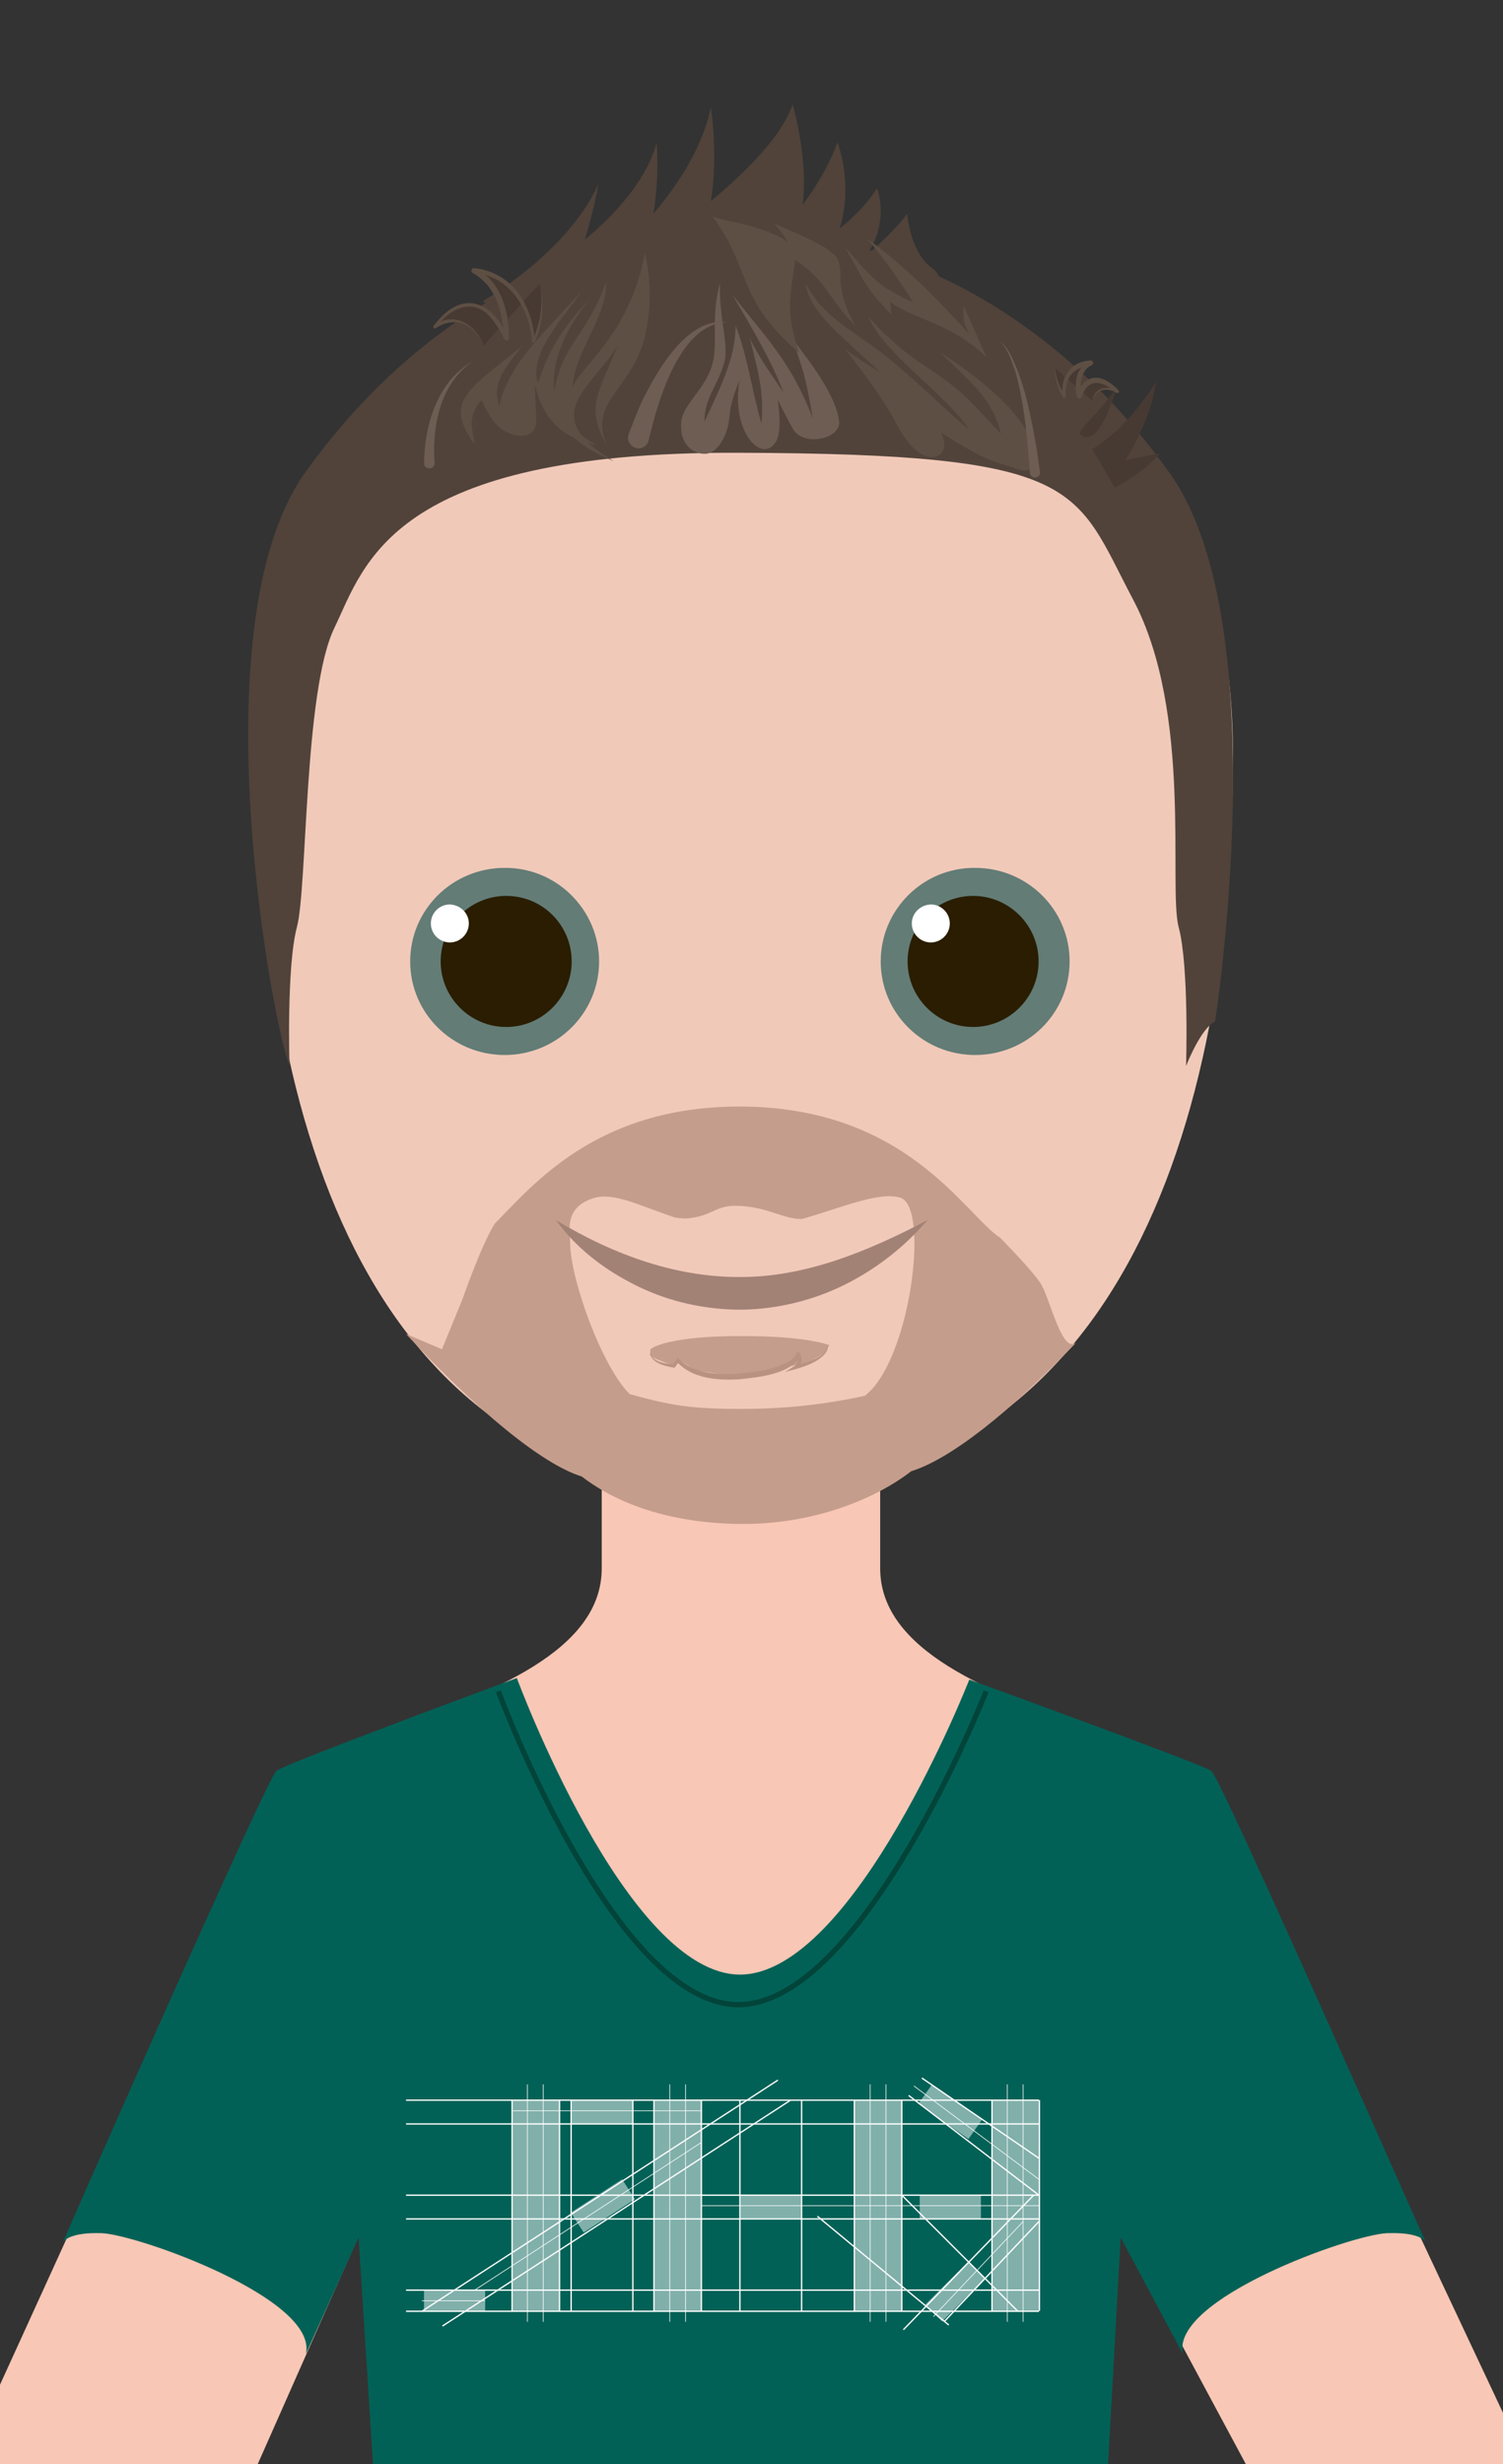 <svg xmlns="http://www.w3.org/2000/svg" xmlns:xlink="http://www.w3.org/1999/xlink" version="1.1" viewBox="44 -20 285 467">
<rect x="44" y="-20" width="285" height="467" fill="#333333" stroke="none"/>
<style type="text/css">
        .body{fill:#f9c7b5;}
        .tshirt{fill:#026156;}
        .tshirt__collar{fill:none;stroke:#02443A;stroke-miterlimit:10;}
        .face{fill:#f1c9b9;}
        .st5{fill:#c59d8c;}
        .hair--dark{fill:#51433A;}
        .hair--medium{fill-rule:evenodd;clip-rule:evenodd;fill:#5E4F44;}
        .st8{fill-rule:evenodd;clip-rule:evenodd;fill:#6D5D52;}
        .hair--light{fill:#6D5D52;}
        .st10{fill:#473A32;}
        .st11{fill:#5E4F44;}
        .st14{fill:#DFE8EA;}
        .st15{fill:#A38276;}
        .st16{fill:#637C76;}
        .st17{fill:#2A1D01;}
        .st18{fill:#FFFFFF;}
        .st19{fill:#c59d8c;}
        .st20{fill:#b99282;}
        .st21{opacity:0.5;fill:#FFFFFF;}
        .st22{fill:none;stroke:#FFFFFF;stroke-width:0.25;stroke-miterlimit:10;}
        .st23{fill:none;stroke:#FFFFFF;stroke-width:0.125;stroke-miterlimit:10;}
</style>
<path class="body" d="M278.1,329.1c0,0-3.1-13.6-25-20.9c-21.8-7.3-42.2-15.5-42.2-31c0-15.5,0-40.9,0-40.9h-26.4h-26.4 c0,0,0,25.3,0,40.9c0,15.5-20.4,23.7-42.2,31c-21.8,7.3-25,20.9-25,20.9L28,467h56l31-70l15.9,68.4h53.7l53.2-1.2L255,400l36,67h52 L278.1,329.1z"></path><linearGradient id="SVGID_1_" gradientUnits="userSpaceOnUse" x1="186.031" y1="285.86" x2="188.854" y2="262.566"><stop offset="0" style="stop-color:#EAD1BD"></stop><stop offset="0.647" style="stop-color:#C9B5A8"></stop><stop offset="1" style="stop-color:#BCAAA0"></stop></linearGradient><path class="st2 tshirt" d="M273.7,315.6c-1.8-1.3-45.9-17.3-45.9-17.3S206,354,184.4,354.2C162.8,354.3,142,298,142,298 s-43.9,16.2-45.6,17.6c-1.7,1.3-39.1,86-40.5,89.4c0.2-0.4,1.5-2,7.4-1.8c6.9,0.3,41.1,12.5,38.7,22.9L112,404l4,63h137l3.5-63 l11.8,22.1c-2.4-10.4,31.8-22.6,38.7-22.9c5.9-0.2,7.2,1.3,7.4,1.8C312.8,401.6,275.5,316.9,273.7,315.6z"></path><path class="st3 tshirt__collar" d="M138.5,300.5c0,0,22,59.5,45.6,59.4c23.6-0.2,46.9-59.4,46.9-59.4"></path><path class="st4 face" d="M277.8,123.2 c0,77 -26,139.8 -93,139.8 c-66.9,0 -91.7,-63.6 -91.7,-140.6 c0,-77 62.3,-92.5 92.8,-92.5 S277.8,46.2 277.8,123.2 "></path><path class="st5 beard" d="M241.6,223.7 c-0.8,-1.6 -4.4,-5.5 -7.9,-9.1 c-6.8,-4.4 -17.7,-24.9 -49.5,-24.9 c-27.3,0 -39.3,15.1 -46.4,22.2 c0,0 0,0 0,0 c-2.6,4.2 -6.1,14.3 -6.1,14.3 l-3.9,9.5 l-6.8,-2.9 c13.3,14.4 25.8,24.7 33.3,27 c7.4,5.7 18,9 30.7,9 c12.7,0 24.4,-4.3 31.8,-10 c7.2,-2.2 18.6,-11 31.3,-24.4 C245.5,236.6 243.4,227.2 241.6,223.7 M208,244.5 c-7.2,1.6 -14.9,2.5 -23.3,2.5 c-9.7,0 -13.2,-0.6 -21.3,-2.8 c-5.4,-5.4 -11.4,-22.2 -11.3,-29 c0,-2.1 -1.1,-6.3 4.3,-8.1 c2.3,-0.8 5.1,-0.1 8.3,1 v0 l0,0 c2.2,0.8 4.6,1.7 7.2,2.6 c1.1,0.2 2.2,0.3 3.2,0.1 c4.6,-0.6 4.6,-2.8 10.2,-2.2 c4.9,0.5 7.6,2.5 10.8,2.4 c7.7,-2.2 14.7,-5.3 18.7,-4 C220.3,208.9 216.6,237.9 208,244.5 "></path><path class="st6 hair hair--dark" d="M98.9,182c0,0-0.6-18.8,1.4-26.3c2-7.5,1.3-44.7,7.1-56.7c5.8-12,10.6-33.4,76.5-33.2s63.7,6.5,75,27.9 s6.6,54.5,8.6,62c2,7.5,1.4,26.3,1.4,26.3c3.2-7.8,5.5-8.4,5.5-8.4s11.8-75.1-8.5-103.8c-20.3-28.6-50.1-46-82-46l-0.4,0.2l0.2-0.2 c-31.9,0-61.7,17.4-82,46C81.5,98.5,95.7,174.2,98.9,182z"></path><path class="st6 hair hair--dark" d="M210.3,15.7c-2.1,3.3-4.8,5.8-7.1,7.6c2.7-8.5-0.4-16.3-0.4-16.3c-1.6,4.4-4.1,8.5-6.6,11.8 c1.1-8.9-1.9-19-1.9-19c-2.2,6.6-10.5,14.2-15.5,18.3c1.4-8.5,0-17.8,0-17.8c-1.7,8.4-7.3,16-10.9,20.2c1.2-7.1,0.6-13.4,0.6-13.4 c-2,7.5-8.7,14.3-13.6,18.3c1.7-5.5,2.6-10.6,2.6-10.6c-5.8,13.1-22,22.3-22,22.3s5.3,2.8,10.1,1.6l-1,2.3c0,0,6.5,2.9,16.2-5.3 c0.2-0.2,0.5-0.4,0.7-0.6c3.1-0.1,8-1.1,12.6-5.9l-0.4,3.1c0,0,3.9,4.4,7.8,4.4c3.4,0,5.8-0.7,10.3-7.1c2.2,1.6,5.3,2.9,8.1,0 c1.6,2.1,4.2,3.9,7.6-0.1C213.1,22.5,210.3,15.7,210.3,15.7z M220.6,30.7c-4-2.9-4.6-10.2-4.6-10.2c-2.3,3.4-8.6,8.7-8.6,8.7L220,37 C220,37,224.6,33.6,220.6,30.7z"></path><path class="st7 hair hair--medium" d="M143.1,45.5c-10,8.2-15.2,10.4-9.1,18.7c-0.5-3.3-1.4-5.2,1.3-8.4c0.5,1.1,1.5,3.2,2.9,4.7 c2.2,2.4,7.7,3.5,7.5-1.1c-0.1-2.2-0.3-5.7-0.3-6.5c2.1,8.2,6.4,10.1,11.8,11.5c-14.4-7.9-6.4-21.8-1.3-27.8 c-5.8,6.1-7.9,10.1-9.9,16c-1.8-5.7,5-12.5,8.2-17.3c-3.4,3.8-8.9,9.3-11.7,13.3c-2.5,3.7-3.6,6.8-3.8,8.4 C137.1,52.6,139.9,49.5,143.1,45.5z"></path><path class="st7 hair hair--medium" d="M158.9,33.5c-2.8,7.9-6.3,10.7-8.2,15.2c-3.2,7.4-2.3,13.7,9.7,18.7c-14.5-8.5-4.6-13.6,0.7-21.8 c-3.6,8.9-6.2,11.5-2,18.9c-3.4-7.9,3.5-10.2,6.5-18.5c1.7-4.6,2.2-11.8,0.7-18c-2.9,15.5-12.3,21.4-13.7,25.4 C152.8,46.8,159.2,40.1,158.9,33.5z"></path><path class="st8" d="M180.5,33.7c-1.7,6.1-0.4,10.8-1.3,14.8c-1.1,5-5.6,7.9-6,11.3c-0.5,4.2,2.1,6.3,4.6,6.2 c1.7-0.1,3.1-1.9,3.9-4.1c1.1-3.1-0.1-3.3,2.5-9.8c-1.5,9.3,3.6,15,6.3,12.4c1.2-1.1,1.7-3,1-8.7c0,0,1.9,3.8,2.8,5.4 c1.9,3.6,9.4,2,8.8-1.5c-0.8-5.7-7.1-13-9-15.8c2.7,7.4,2.9,9,4,15.3c-4.1-10.5-8.4-14.7-15.2-23.3c3.7,6.3,7.1,11.9,9.7,18.5 c-2.9-4.2-4.9-7.1-6.4-10.3c1.5,6.3,2.7,9.8,2.2,16.2c-1.9-6.5-2.5-12.3-4.9-18.6c-0.1,6.6-3.1,12-5.9,18.2 c-0.1-4.4,2.5-6.8,3.7-11.1C182.3,45.3,180.4,41.1,180.5,33.7z"></path><path class="st7 hair hair--medium" d="M196.8,33.7c0.5,5.6,8,10.9,13.9,16.7c-2.5-1.5-4.3-2.6-6.5-4.3c2,2.5,7.5,9.7,9.6,13.9c1,1.9,2.9,5,5,6.1 c3.2,1.6,5.3-0.7,3.7-4.1c4.8,3.1,8.4,5.1,11.7,6c3.2,0.9,5.7,2.7,5.9-1.3c0.4-6.9-11.1-15.7-17.7-19.8c5.6,5.5,9.8,8.6,11.4,15.3 c-2.8-2.9-5.5-6.1-8.3-8.4c-5.7-4.8-9-5.2-16.8-13.7c3.1,7.2,15.3,15.1,19.1,21.4c-5.6-4.8-10.8-10.1-16.7-14.7 C205.3,42.4,199.9,39.9,196.8,33.7z"></path><path class="st7 hair hair--medium" d="M179.1,21c7.5,10.1,4.4,15.6,16.5,25.9c-2.6-7.1-1.9-10.4-0.8-17.6c6.2,4,6.2,7.4,11.4,12.4 c-4.7-8.1-1.5-10.8-4-13.4c-1.8-1.8-5.7-3.5-11.4-5.9c1,0.9,2,2.5,2.6,3.5c-1.5-1.2-3.6-2-6.9-3C184,22.1,180.9,21.8,179.1,21z"></path><path class="st7 hair hair--medium" d="M204.2,26.8c3.5,6,3.6,7.5,8.8,12.8l-0.2-2.4c4.2,3.3,11.1,3.7,18.3,10.5c0,0-3.8-8.3-4.4-9.9 c0.1,2.8-0.3,2.7,1,5.4c-5.6-6.1-11.4-12.2-19.3-18c3.9,4.6,5.7,7.4,8.8,12.1C210.9,34.6,209.2,32.6,204.2,26.8z"></path><g><path class="st9 hair hair--light" d="M182.1,41.1c-8.2-0.2-12.4,12.2-14.2,18.8c0,0-0.9,3.5-0.9,3.5c-0.2,1.1-1.3,1.8-2.4,1.5 c-1.1-0.3-1.8-1.5-1.4-2.6c0.8-2.1,1.9-5,2.9-7C169,49.6,174.6,39.9,182.1,41.1L182.1,41.1z"></path></g><g><path class="st9 hair hair--light" d="M133.6,48.5c-6.1,4.2-7.7,12.2-7.2,19.2c0.1,1.3-1.9,1.5-2,0.1C124.5,60.6,126.9,52.3,133.6,48.5L133.6,48.5z"></path></g><g><path class="st9 hair hair--light" d="M233.5,44.6c1.8,1.3,2.6,3.6,3.4,5.5c1.6,4.1,2.5,8.5,3.3,12.8c0.4,2.2,0.7,4.3,1,6.5c0.1,0.5-0.3,1-0.8,1.1 c-0.5,0.1-1-0.3-1.1-0.8c-0.5-6.5-1-13.1-2.8-19.4C235.7,48.2,235.1,46,233.5,44.6L233.5,44.6z"></path></g><g><path class="st10" d="M135.7,45.5c0,0-2.7-7.6-9.3-3.5c0,0,7.4-10.7,13.6,2.2c0,0,0.5-9.5-6.1-12.9c0,0,10.1,0.4,11.3,13.5 c0,0,2.5-4.6,1.2-11.1"></path><path class="st11" d="M135.7,45.5c-1.7-4-5.2-5.8-9.1-3.3c-0.2,0.2-0.6-0.2-0.4-0.4c5.1-6.9,10.9-5.2,14.2,2.2c0,0-0.9,0.2-0.9,0.2 c0-3.6-0.8-7.4-3.1-10.2c-0.8-0.9-1.7-1.7-2.8-2.3c-0.4-0.2-0.2-0.9,0.3-0.9c7.3,0.8,11.1,7.1,11.5,13.9c0,0-0.5-0.1-0.5-0.1 c1.7-3.4,2.1-7.3,1.5-11c0.8,3.7,0.6,7.7-1,11.2c-0.1,0.3-0.5,0.2-0.5-0.1c-0.5-6.3-4.3-12.4-11-13c0,0,0.2-0.9,0.2-0.9 c1.1,0.6,2.2,1.4,3.1,2.4c2.5,3,3.3,7,3.3,10.9c0,0.3-0.2,0.5-0.5,0.4c-0.2,0-0.3-0.1-0.4-0.3c-0.6-1.3-1.4-2.6-2.3-3.7 c-3.3-4.3-7.9-2.2-10.6,1.5c0,0-0.4-0.4-0.4-0.4c0.4-0.2,0.9-0.5,1.3-0.7C131.2,39.5,134.5,42.1,135.7,45.5L135.7,45.5z"></path></g><path class="st10" d="M263.2,52.4c0,0-5.2,8.7-12.1,12.7l4.3,7.3c0,0,5.1-2.5,8.6-6.5l-6.6,1.3C257.4,67.1,262.1,60.2,263.2,52.4z"></path><path class="st10" d="M248.9,62.4c-0.9-0.8,4.4-4.8,7-9.5C255.9,52.9,252.6,65.4,248.9,62.4z"></path><g><path class="st10" d="M251.1,55.9c0,0,0.8-3.7,4.8-1.5c0,0-5-5.4-7.2,0.8c0,0-1.1-4.6,2.2-6.2c0,0-5.5,0-5,6.4c0,0-1.8-2.3-1.7-5.5"></path><path class="st11" d="M251.1,55.9c0.5-2.6,2.9-2.9,4.9-1.8c0,0-0.3,0.4-0.3,0.4c-2.5-2.3-5.3-3.1-6.6,0.7c-0.1,0.3-0.4,0.4-0.6,0.3 c-0.1-0.1-0.2-0.2-0.3-0.3c-0.3-1.3-0.3-2.5,0-3.8c0.3-1.3,1.2-2.4,2.4-3c0,0,0.2,0.9,0.2,0.9c-1.3,0-2.8,0.6-3.7,1.7 c-0.9,1.1-1.1,2.7-1,4.1c0,0.3-0.3,0.4-0.5,0.2c-1.1-1.7-1.6-3.7-1.5-5.6c0.1,1.9,0.8,3.8,1.9,5.3l-0.5,0.2 c-0.5-3.6,1.4-6.7,5.3-6.9c0.5,0,0.7,0.7,0.2,0.9c-0.5,0.3-0.9,0.5-1.2,1c-1,1.3-1,3.1-0.7,4.7l-0.9-0.1c1-2.9,3.3-4.2,6-2.4 c0.7,0.4,1.3,1,1.9,1.6c0.1,0.1,0.1,0.3,0,0.4c-0.2,0.2-0.7-0.2-1-0.3C253.3,53.5,251.7,54,251.1,55.9L251.1,55.9z"></path></g>
<!-- <radialGradient id="SVGID_00000054247170067537911450000002544158770554804393_" cx="235.7017" cy="198.7968" r="15.9853" gradientUnits="userSpaceOnUse"><stop offset="0" style="stop-color:#efbfa6"></stop><stop offset="1" style="stop-color:#F2DDCB"></stop></radialGradient> -->

<g><path class="st14" d="M86.8,334.3l0.1,0.5C86.9,334.6,86.8,334.5,86.8,334.3C86.8,334.3,86.8,334.3,86.8,334.3z"></path></g><path class="st15" d="M149.4,211.2c11.1,6.7,23,10.9,35.1,10.8c12.1,0,23.8-4.7,35.4-10.8c-4.3,5-9.6,9.2-15.6,12.2 c-6,3-12.8,4.7-19.7,4.8c-6.9,0-13.7-1.5-19.8-4.5C158.7,220.7,153.3,216.6,149.4,211.2z"></path><g><path class="st16 left-eye iris" d="M157.6,162.2 C157.6,172.01 149.59,179.93 139.69,179.93 C129.79,179.93 121.78,172.01 121.78,162.2 C121.78,152.39 129.79,144.47 139.69,144.47 C149.5,144.38 157.6,152.39 157.6,162.2 "></path><path class="st17" d="M152.4,162.2 c0,6.84 -5.58,12.42 -12.42,12.42 c-6.84,0 -12.42,-5.58 -12.42,-12.42 c0,-6.84 5.58,-12.42 12.42,-12.42 C146.91,149.78 152.4,155.36 152.4,162.2 "></path><path class="st18" d="M132.9,155 c0,1.98 -1.62,3.6 -3.6,3.6 c-1.98,0 -3.6,-1.62 -3.6,-3.6 s1.62,-3.6 3.6,-3.6 C131.28,151.49 132.9,153.02 132.9,155 "></path><path class="st16" d="M211,162.2 c0,9.81 8.01,17.73 17.91,17.73 c9.9,0 17.91,-7.92 17.91,-17.73 c0,-9.81 -8.01,-17.73 -17.91,-17.73 C219.01,144.38 211,152.39 211,162.2 "></path><path class="st17" d="M216.1,162.2 c0,6.84 5.58,12.42 12.42,12.42 c6.84,0 12.42,-5.58 12.42,-12.42 c0,-6.84 -5.58,-12.42 -12.42,-12.42 C221.68,149.78 216.1,155.36 216.1,162.2 "></path><path class="st18" d="M216.9,155 c0,1.98 1.62,3.6 3.6,3.6 c1.98,0 3.6,-1.62 3.6,-3.6 s-1.62,-3.6 -3.6,-3.6 C218.52,151.49 216.9,153.02 216.9,155 "></path></g><path d="M55.9,404.9c0,0.1-0.1,0.1-0.1,0.1S55.8,405,55.9,404.9z"></path><path d="M314.3,404.9c0,0.1,0.1,0.1,0.1,0.1S314.3,405,314.3,404.9z"></path><path class="st19" d="M167.2,236.8c0,0,0.3-0.4,0.1-0.9c-0.2-0.5,4-2.8,17.7-2.7c12.1,0,16.2,1.7,16.2,1.7l-0.7,1.4l-3.4,2 l-13.5,2.5l-7.7-1.1l-2.5-1.6l-2,0.6l-3.1-1.2L167.2,236.8z"></path><g><path class="st20" d="M167.4,235.7c-0.4,2.3,2.6,2.7,4.3,2.9c0,0-0.2,0.1-0.2,0.1l0.8-1.1l0.2-0.3l0.3,0.3 c2.9,2.8,7.4,2.9,11.2,2.7c3-0.3,6.1-0.6,8.8-1.9c1.2-0.5,2-1.3,2.5-2.4c0,0,0.4,0.6,0.4,0.6c0.6,0.9,0.3,2.2-0.7,2.7 c0,0-0.2-0.6-0.2-0.6c1.8-0.4,3.7-0.9,5.2-2.1c0.5-0.4,0.9-1,0.9-1.6c0.4-0.1,0.7,0.2,0.7,0.5c0-0.3-0.3-0.6-0.6-0.4c0,0,0,0,0,0 c0,0.7-0.4,1.3-0.9,1.8c-1.9,1.8-4.7,2.4-7.2,3.1c0,0,1.7-1.1,1.7-1.1c0.7-0.4,0.8-1.1,0.4-1.7c0,0,0.7-0.1,0.7-0.1 c-2,3.4-8,3.9-11.6,4.3c-4.1,0.2-8.9-0.1-11.8-3.4c0,0,0.5,0,0.5,0c0,0-0.9,1.2-0.9,1.2C170,238.9,166.7,238.1,167.4,235.7 L167.4,235.7z"></path></g><rect x="141.1" y="378" class="st21" width="9" height="40"></rect><rect x="168" y="378" class="st21" width="9" height="40"></rect><rect x="206" y="378" class="st21" width="9" height="40"></rect><rect x="152.4" y="378" class="st21" width="11.6" height="4.5"></rect><rect x="152.4" y="396" transform="matrix(0.839 -0.544 0.544 0.839 -191.056 149.966)" class="st21" width="11.6" height="4.5"></rect><rect x="124.4" y="414" class="st21" width="11.6" height="4"></rect><rect x="218.4" y="378" transform="matrix(0.818 0.575 -0.575 0.818 259.433 -59.772)" class="st21" width="11.6" height="4.5"></rect><rect x="218.4" y="396" class="st21" width="11.6" height="4.5"></rect><rect x="219.4" y="412" transform="matrix(0.707 -0.707 0.707 0.707 -226.951 280.575)" class="st21" width="11.6" height="4.5"></rect><line class="st22" x1="121" y1="382.5" x2="241" y2="382.5"></line><line class="st22" x1="121" y1="378" x2="241" y2="378"></line><line class="st23" x1="141" y1="380" x2="177" y2="380"></line><line class="st23" x1="124" y1="416" x2="136" y2="416"></line><line class="st22" x1="121" y1="400.5" x2="241" y2="400.5"></line><line class="st22" x1="121" y1="396" x2="241" y2="396"></line><line class="st22" x1="121" y1="418" x2="241" y2="418"></line><line class="st22" x1="121" y1="414" x2="241" y2="414"></line><line class="st22" x1="127.9" y1="420.8" x2="193.9" y2="378"></line><line class="st22" x1="124" y1="418" x2="191.5" y2="374.2"></line><line class="st23" x1="134" y1="414" x2="177" y2="386"></line><line class="st22" x1="223" y1="420" x2="241" y2="401"></line><line class="st22" x1="215.3" y1="421.5" x2="240" y2="396"></line><line class="st23" x1="221" y1="419" x2="238" y2="401"></line><line class="st22" x1="152.3" y1="378" x2="152.3" y2="417.9"></line><g><line class="st22" x1="150.1" y1="378" x2="150.1" y2="417.9"></line><line class="st22" x1="141.1" y1="378" x2="141.1" y2="417.9"></line></g><line class="st22" x1="164" y1="378.1" x2="164" y2="418"></line><rect x="184.4" y="396" class="st21" width="11.6" height="4.5"></rect><line class="st23" x1="177" y1="398" x2="241" y2="398"></line><line class="st22" x1="184.3" y1="378" x2="184.3" y2="417.9"></line><line class="st22" x1="196" y1="378.1" x2="196" y2="418"></line><line class="st22" x1="168" y1="378.1" x2="168" y2="418"></line><line class="st22" x1="177" y1="378.1" x2="177" y2="418"></line><line class="st22" x1="206" y1="378.1" x2="206" y2="418"></line><line class="st22" x1="215" y1="378.1" x2="215" y2="418"></line><line class="st23" x1="209" y1="375" x2="209" y2="420"></line><line class="st23" x1="212" y1="375" x2="212" y2="420"></line><line class="st23" x1="171" y1="375" x2="171" y2="420"></line><line class="st23" x1="174" y1="375" x2="174" y2="420"></line><line class="st23" x1="144" y1="375" x2="144" y2="420"></line><line class="st23" x1="147" y1="375" x2="147" y2="420"></line><rect x="232.1" y="378" class="st21" width="9" height="40"></rect><g><line class="st22" x1="241.1" y1="378" x2="241.1" y2="417.9"></line><line class="st22" x1="232.1" y1="378" x2="232.1" y2="417.9"></line></g><line class="st23" x1="235" y1="375" x2="235" y2="420"></line><line class="st23" x1="238" y1="375" x2="238" y2="420"></line><line class="st22" x1="223.9" y1="420.6" x2="199" y2="400"></line><line class="st22" x1="237" y1="418" x2="215" y2="396"></line><line class="st22" x1="241" y1="396" x2="216.3" y2="377.1"></line><line class="st22" x1="241" y1="389" x2="218.8" y2="373.8"></line><line class="st23" x1="241" y1="393" x2="217.3" y2="375.3"></line></svg>